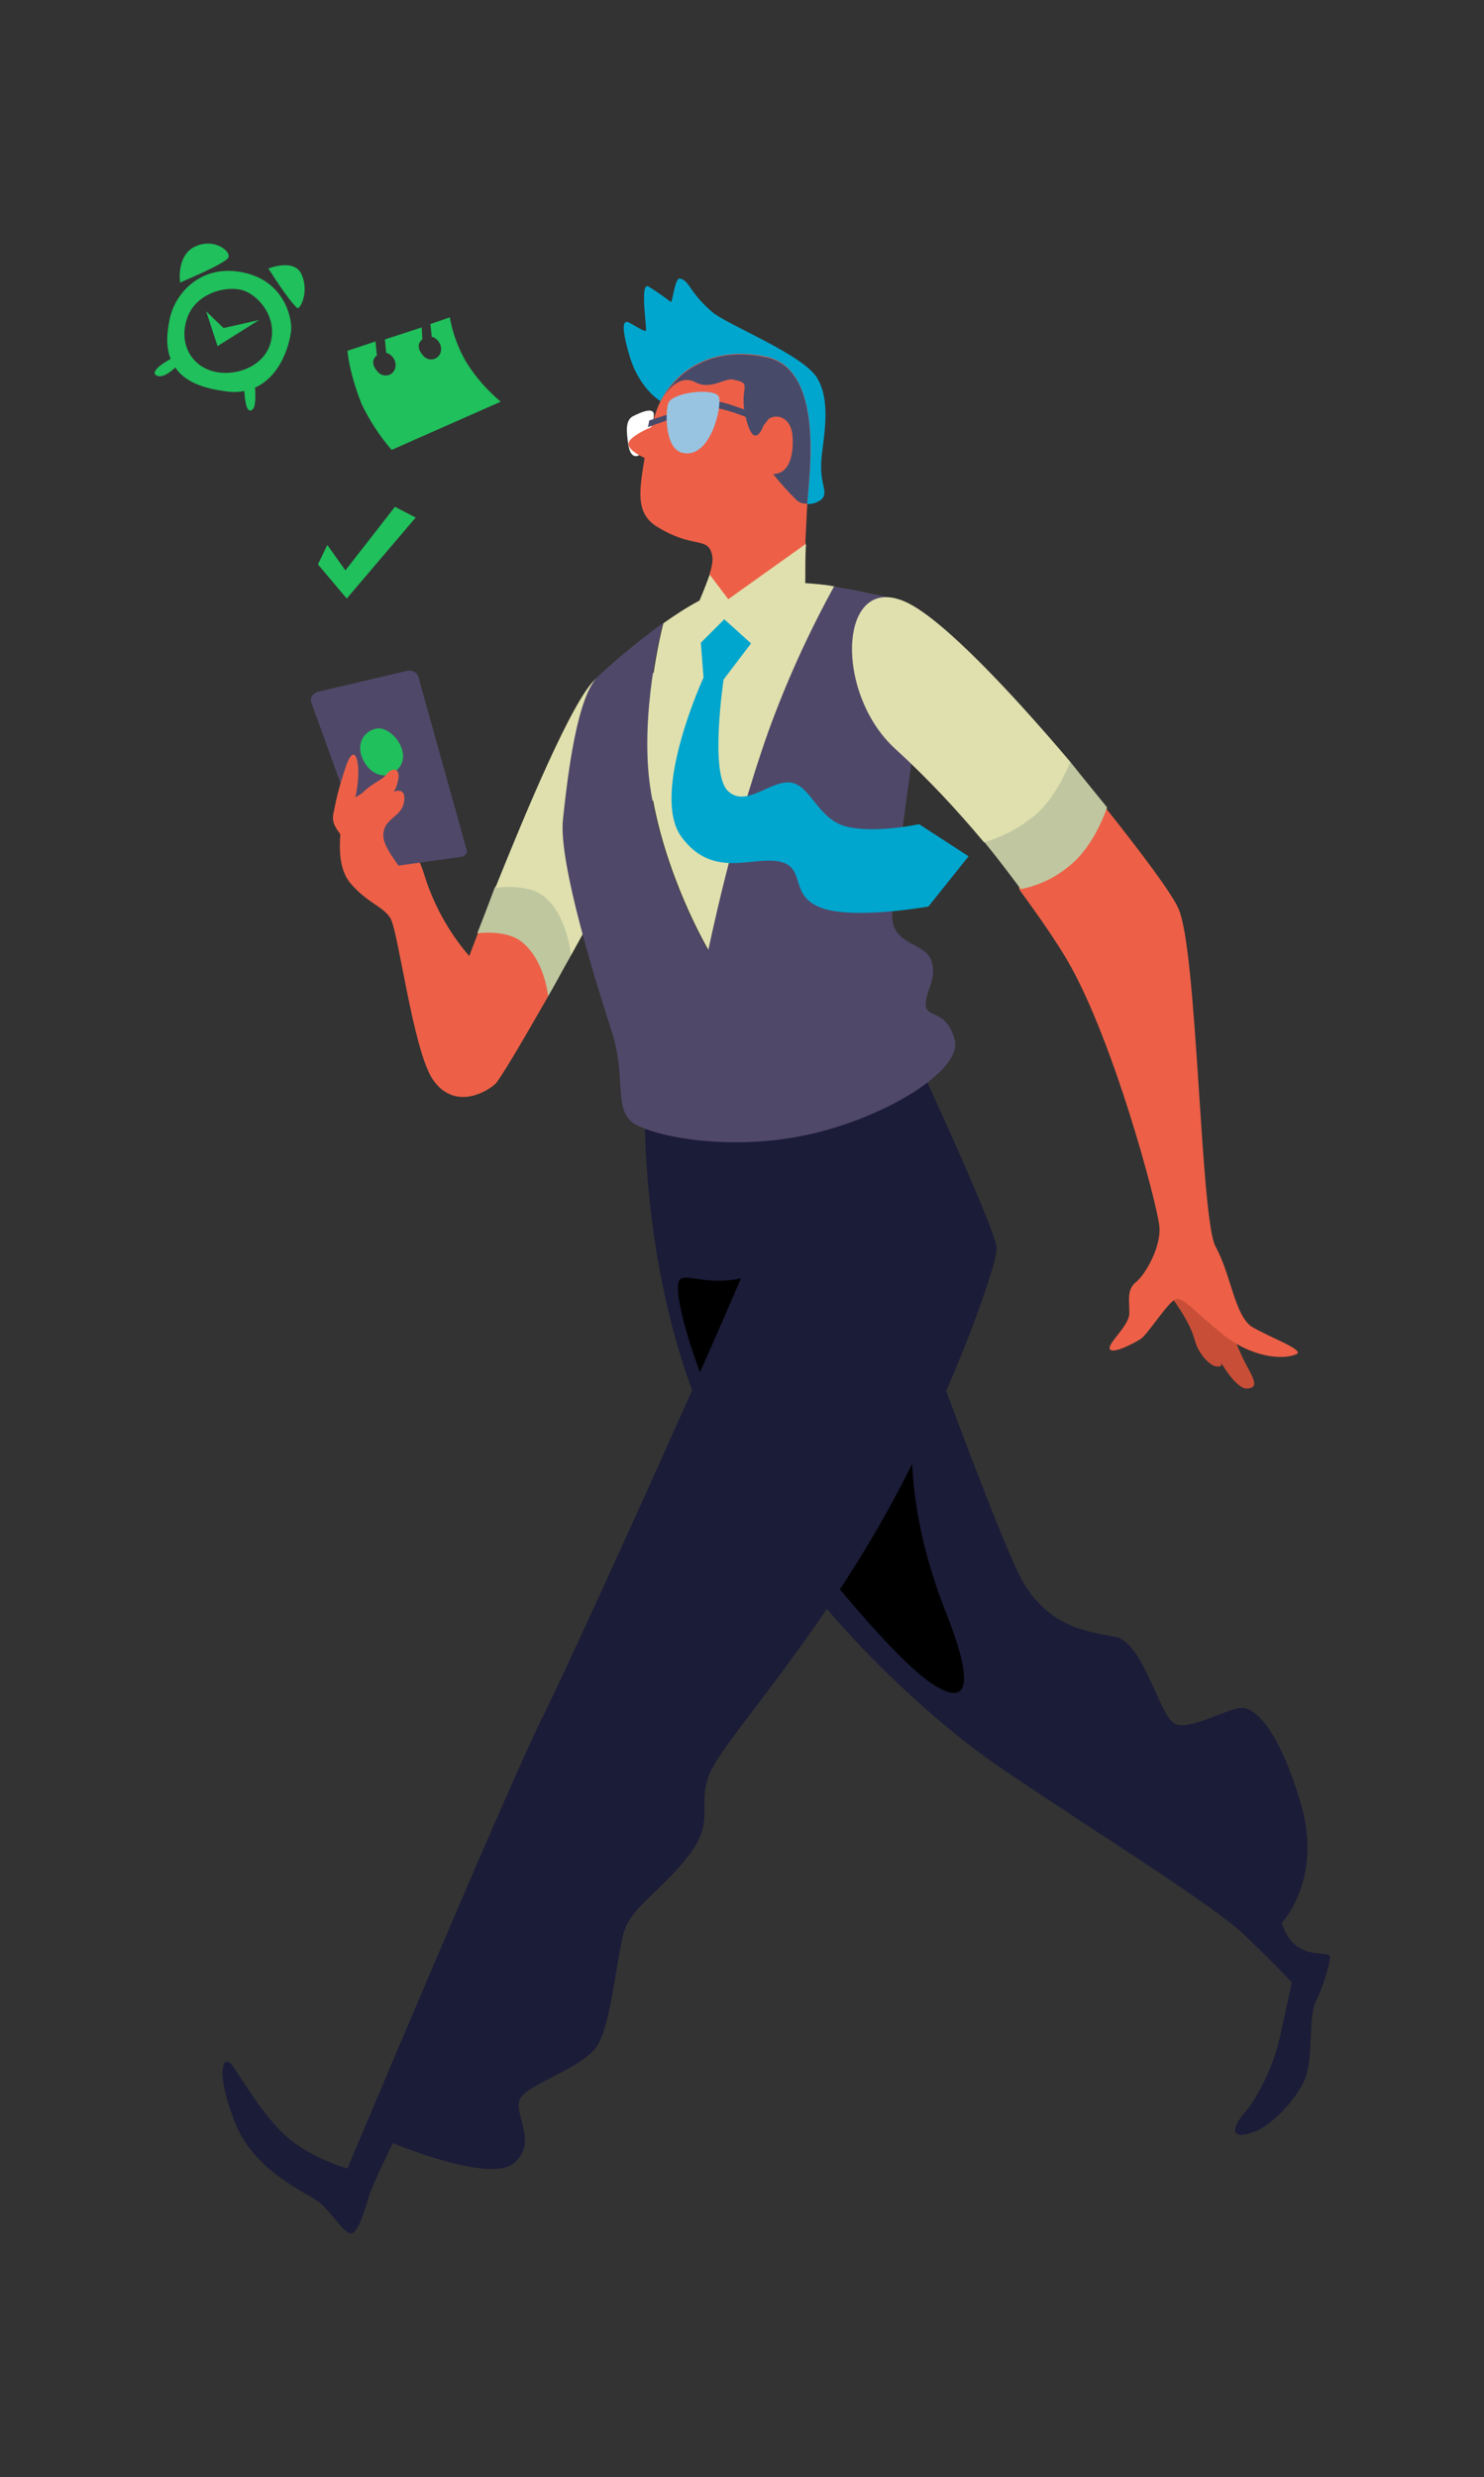 <?xml version="1.0" encoding="utf-8"?>
<!-- Generator: Adobe Illustrator 21.1.0, SVG Export Plug-In . SVG Version: 6.00 Build 0)  -->
<svg version="1.1" id="Layer_1" xmlns="http://www.w3.org/2000/svg" xmlns:xlink="http://www.w3.org/1999/xlink" x="0px" y="0px"
	 viewBox="0 0 221.7 370" style="enable-background:new 0 0 221.7 370;" xml:space="preserve">
<rect x="0" y="0" width="221.7" height="370" fill="#333333" stroke="none"/>
<style type="text/css">
	.st0{fill:#ED6047;}
	.st1{fill:#BFC79F;}
	.st2{fill:#E0E0AE;}
	.st3{fill:#504869;}
	.st4{fill:#20C05C;}
	.st5{fill:#1B1C38;}
	.st6{fill:#C94E37;}
	.st7{fill:#C0C7A0;}
	.st8{fill:#00A6CE;}
	.st9{fill:#FFFFFF;}
	.st10{fill:#484A69;}
	.st11{fill:#98C4E2;}
</style>
<title>basic-plan</title>
<path class="st0" d="M81.9,148.8c-4,7-7.2,12.4-7.9,13.1c-1.8,1.6-6.3,3.7-9.3-0.6s-5.2-22.4-6.4-24.2c-1.2-1.8-3.2-2.1-5.8-5
	s-1.6-8.1-1.2-11s9.8,1.9,12,9.3c1.4,4.6,3.7,8.8,6.8,12.4c0,0,0.5-1.3,1.3-3.4C77.8,134.2,84.3,136.7,81.9,148.8z"/>
<path class="st1" d="M85.3,142.7c-1.2,2.1-2.3,4.2-3.4,6.1c-0.3-2.2-1.3-6.2-4.2-8.3c-1.8-1.3-4.9-1.3-6.4-1.1
	c0.7-1.8,1.6-4.1,2.6-6.8C79.6,125.4,88.4,129.1,85.3,142.7z"/>
<path class="st2" d="M85.3,142.7c-0.2-1.8-1.1-6.7-4.3-9c-2.2-1.6-6.1-1.2-7-1.1c4.5-11.2,11.5-28,14.9-31.1
	c5.1-4.6,17.7-1.5,9.5,16.2C95.9,123.2,90.5,133.4,85.3,142.7z"/>
<path class="st3" d="M47.2,103.4l13.6-3.2c0.7-0.2,1.5,0.2,1.7,0.9l7.2,25.8c0.2,0.6-0.3,1-0.9,1.1l-12.2,1.7
	c-0.6,0.1-1.2-0.2-1.4-0.7l-8.7-24.1c-0.2-0.6,0.1-1.2,0.7-1.4C47.1,103.4,47.1,103.4,47.2,103.4z"/>
<path class="st4" d="M56.4,108.8c-2.2,0.3-3.3,2.6-2.1,4.8c1.1,2.2,3.6,3.1,5.3,1.1C61.5,112.4,58.6,108.6,56.4,108.8z"/>
<path class="st0" d="M51.1,128.1c-0.1-1.1,0.4-2.6-0.4-3.7c-0.8-1.1-1.2-1.8-0.8-3.3c0.4-2.2,1-4.3,1.7-6.4c0.9-2.8,1.7-2.4,1.9-0.2
	c0.1,1.5-0.1,3.1-0.4,4.6c0.5-0.3,1-0.6,1.4-1c1.4-1.3,2.5-1.5,3.3-2.5c0.8-1,2-0.9,1.7,0.8c-0.3,1.7-0.8,1.9-0.8,1.9
	s1.9-0.9,1.7,1.2c-0.2,2.2-2.2,2.5-2.9,4.1c-0.7,1.7,0.2,3.1,2.1,5.8c1.4,2.1-1.5,3.8-3.3,3.5C53.5,132.6,51.4,130.6,51.1,128.1z"/>
<path class="st5" d="M96.4,160.6c0,0-1.6,25.3,7.7,48.9s31.4,45.1,45.9,54.9c14.5,9.8,31.5,20.3,36,24.7c4.5,4.3,7,7,7,7
	s-1.2,5.5-1.8,8.2c-1.1,4.9-3.6,9.3-5.2,11.2c-1.8,2-2.6,4.4,1.4,2.9c2-0.7,5.5-3.8,7.3-7.3c1.7-3.4,0.6-9.5,1.9-12.2
	c1.3-2.7,2.1-5.8,2.1-6.6s-2.1-0.1-4.3-1.2c-2.2-1.1-2.9-3.9-2.9-3.9s6.1-6.4,2.9-17.6c-3.3-11.2-6.8-14.5-8.9-14.5
	c-2.1,0-8,3.6-10.1,2.3c-2.2-1.3-4.6-12-8.7-12.9c-4.1-0.8-9.6-1.3-13.7-7.9c-4.1-6.6-25.7-67.5-25.7-67.5L96.4,160.6z"/>
<path d="M141.3,240.8c3.9,9.8,3.9,14.5-1.9,10.8c-5.8-3.8-16.2-16.8-24.6-27.4s-14.8-30.7-13.3-33c0.7-1.1,4.2,0.8,8.9-0.2
	c7-1.5,14.4-7.6,23.6-2.5C145,194.7,128.6,208.6,141.3,240.8z"/>
<path class="st5" d="M134.2,152.3c0,0,14.7,31.3,14.7,34.2c0,2.8-7.8,25-18.8,43.5s-22.5,30.6-24.2,35.2c-1.7,4.6,0.9,6.8-2.9,11.8
	c-3.8,5-8.1,7.5-9.5,10.8c-1.4,3.3-2,15-4.6,18.2s-10.1,5.3-11.2,7.5s2.7,6.3-0.8,9.5c-3.5,3.3-18.2-2.9-18.2-2.9s-3.1,6.2-3.7,8.3
	s-1.5,5-2.5,5.2c-1,0.2-3.2-3.5-5-4.8c-1.7-1.3-9.6-4.5-12.4-11.8c-2.9-7.3-1.9-10.4-0.4-8.5c1.4,1.9,4.7,7.7,8.3,10.8
	c3.6,3.1,8.9,4.6,8.9,4.6s24.4-58.1,29.2-67.5c4.7-9.5,30.4-65.9,34.4-77.3C119.4,167.7,134.2,152.3,134.2,152.3z"/>
<path class="st2" d="M124.7,87.6c-3.8,7-7.1,14.4-9.9,21.9c-5.4,15.4-8.9,32.5-8.9,32.5s-6.8-11.4-8.7-24.7
	c-1.5-10.7,1.7-23.5,1.9-24.2c1.7-1.2,3.5-2.4,5.4-3.4c0.6-1.4,1.1-2.7,1.5-3.8c0,0,0.6-3.4,6.8-6.5c6.1-3.1,7.6,2,7.6,2
	c-0.1,1.6-0.1,3.5-0.1,5.7C121.7,87.2,123.2,87.3,124.7,87.6z"/>
<path class="st3" d="M120.6,169.5c-11.6,2.5-22.7,0.3-25.9-1.7c-3.1-2-1.1-6.9-3.3-13.7s-8-25.2-7.3-31.7c0.7-6.5,2.1-18.7,5.4-21.5
	c3-2.8,6.2-5.4,9.5-7.8c-0.2,0.7-3.4,13.5-1.9,24.2c1.9,13.3,8.7,24.7,8.7,24.7s3.5-17.2,8.9-32.5c2.7-7.5,6-14.8,9.9-21.9
	c1.7,0.3,3.4,0.6,5.2,1c6.9,1.3,9,2.7,8.7,7s-4.9,36-5.2,40.8c-0.3,4.8,4.8,4.3,5.8,7s-0.8,4.5-0.8,6.6c0,2.2,3,0.6,4.3,5.2
	C144,159.8,132.2,167,120.6,169.5z"/>
<path class="st6" d="M174.2,192.7c2.2,2.8,3.7,5.3,4.3,7.5s2.4,3.9,3.3,3.9c1,0.1,0.6-0.6,0.6-0.6s2.3,4,3.9,3.9
	c1.6-0.1,1.3-1-0.2-3.7c-1.5-2.8-3.5-8.7-3.5-8.7l-4.3-4.4C178.3,190.6,172,189.9,174.2,192.7z"/>
<path class="st0" d="M193.6,202.3c-2.2,0.9-6.8,0.3-10.8-2.9c-4-3.2-5.9-5.5-7-5.4c-1.1,0.1-4.3,5.3-5.4,6c-1.1,0.7-4.2,2.3-4.6,1.5
	s2.8-3.4,2.9-5.2c0.1-1.7-0.5-3.6,1-4.8c1.5-1.2,3.8-5.4,3.5-8.3c-0.2-2.9-7.2-29.5-14.5-41c-2-3.2-4.2-6.3-6.4-9.3
	c-2.5-13.5,2.7-15.6,12.9-12.2c5.5,6.9,9.8,12.7,10.8,14.9c2.9,6,3.3,46.4,5.6,50.6c2.3,4.2,2.8,10,5.3,11.9
	C189.7,199.8,195.2,201.7,193.6,202.3z"/>
<path class="st7" d="M165.4,120.6c-0.9,2.5-2.4,5.6-4.7,7.9c-2.3,2.2-5.1,3.7-8.2,4.3c-1.8-2.4-3.6-4.8-5.5-7.1
	c-0.7-11.3,4.3-14.2,12.9-11.9C161.8,116.2,163.7,118.5,165.4,120.6z"/>
<path class="st2" d="M154.7,121.7c-2.3,1.9-4.9,3.3-7.7,4.1c-4.1-4.9-8.5-9.6-13.2-13.9c-9.4-8.5-8.5-27,1.9-21.8
	c5.4,2.7,15.4,13.3,24.2,23.7C158.9,116.2,157.2,119.5,154.7,121.7z"/>
<path class="st8" d="M108.2,92.5l-3.5,3.5l0.4,5.2c0,0-8,17.4-3.3,23.8c4.7,6.4,10.7,2.8,14.7,3.7c4,0.9,1.3,5.1,6.2,6.9
	c4.9,1.8,16-0.2,16-0.2l6-7.5l-7.4-4.8c0,0-6.3,1.4-10.7,0.4s-5.4-6.1-8.4-6.6s-6.8,3.9-9.5,1.2s-0.6-16.6-0.6-16.6l4.1-5.4
	L108.2,92.5z"/>
<path class="st8" d="M122.7,68.8c-0.2,3.1,0.7,4.2,0.4,5.2c-0.2,1-2.8,2-4.1,0.6c-1.2-1.2-2.3-2.4-3.4-3.8c2.3,0,3.1-2.6,2.9-5.6
	c-0.2-3.5-3.5-3.7-4.3-1.7c-0.8,2-1.6,2.1-2.3,0.2c-2-6,1.2-6.3-2.3-7c-1.1-0.3-3.4,1.6-5.6,0.4c-3-1.6-5.2,2.9-5.2,2.9
	s-3.3-1.8-4.8-7s-0.6-5.1,0-4.8c0.6,0.3,2.3,1.4,2.5,1.2c0.2-0.2-1-7.4,0.4-6.6c1.1,0.7,2.3,1.5,3.3,2.3c0.3,0.1,0.6-3.7,1.4-3.5
	c1.5,0.4,1.3,2,4.8,5c2,1.8,13.7,6.4,15.7,9.9C124.3,60.2,122.9,65.8,122.7,68.8z"/>
<path class="st9" d="M97.6,61.6c0.4,0.6-0.8,3.7-1.2,5.2c-0.5,1.4-2.1,2.2-2.5-0.2c-0.4-2.4-0.4-3.8,0.6-4.4
	C95.5,61.7,97.2,60.9,97.6,61.6z"/>
<path class="st0" d="M120.3,81.3l-11.5,8.2l-2.8-3.7c0.4-1.3,0.6-2.4,0.3-3.2c-0.7-2.4-2.9-0.7-8.1-3.9c-3.3-2-2.7-5.4-1.9-10.3
	c-1.3-0.6-2.5-1.4-2.4-2.2c0.1-0.7,1.7-1.7,3.4-2.4c0.3-1,0.6-2,0.9-2.8c2-5.2,7.8-9.6,16.4-7.7c8.6,2,6.3,17.7,6,21.9
	C120.5,77.3,120.4,79.1,120.3,81.3z"/>
<path class="st10" d="M118.9,74.6c-1.2-1.2-2.3-2.4-3.4-3.8c2.3,0,3.1-2.6,2.9-5.6c-0.2-3.5-3.5-3.7-4.3-1.7c-0.8,2-1.6,2.1-2.3,0.2
	c-2-6,1.2-6.3-2.3-7c-1.1-0.3-3.4,1.6-5.6,0.4c-3-1.6-5.2,2.9-5.2,2.9L98.7,60c2.4-4.7,7.9-8.4,15.9-6.6c8.5,1.9,6.3,17.3,6,21.8
	C120,75.3,119.4,75.1,118.9,74.6z"/>
<path class="st10" d="M97,62.8c0,0,7.4-2.4,8.9-2.9c1.5-0.5,8.9,2.7,8.9,2.7l-0.6,0.8c0,0-6.1-2.7-8.1-2.5c-2,0.2-9.3,2.9-9.3,2.9
	L97,62.8z"/>
<path class="st11" d="M99.9,60.1c-0.5,0.9-0.7,6.7,1.9,7.5c4.3,1.2,6.1-6.9,5.6-8.3S100.8,58.5,99.9,60.1z"/>
<path class="st4" d="M47.5,84.3l4.3,5.1l10.3-12.1L59,75.7l-7.4,9.5l-2.7-3.8L47.5,84.3z"/>
<path class="st4" d="M54,60.3c1.2,2.5,2.7,4.8,4.5,6.9l16.3-7.2c-2-1.7-3.8-3.7-5.2-6c-1.2-2.1-2-4.3-2.4-6.6l-2.9,1l0.2,1.9
	c0.8,0.2,1.4,1,1.4,1.8c0,1.6-1.8,2.1-2.7,1c-1.4-1.6-0.1-2.4-0.1-2.4l-0.1-1.8l-5.5,1.8l0.2,2c0.8,0.2,1.4,1,1.4,1.8
	c0,1.6-1.8,2.1-2.7,1c-1.4-1.6-0.1-2.4-0.1-2.4L56.1,51l-4.2,1.4C52.2,55.1,53,57.7,54,60.3z"/>
<path class="st4" d="M44.4,46c-1.3-1.1-4.3-5.9-4.3-5.9s4-1.6,5,1C46.2,43.7,44.8,46.3,44.4,46z M43.5,49.2
	c-0.1,1.5-1.2,6.8-5.4,8.7c0.1,1.6,0.1,3.2-0.6,3.4s-0.9-1.4-1-2.9c-1,0.2-2,0.2-3.1,0c-3.8-0.5-6.1-1.8-7.2-3.5
	c-0.9,0.8-2,1.6-2.8,1.2c-1.1-0.6,1.2-2,2.1-2.5c-0.7-1.7-0.6-3.7-0.2-5.7c0.7-3.9,4.3-7.9,9.7-7.4C42.3,41.2,43.6,47.3,43.5,49.2z
	 M36.4,43.4c-2.3-0.8-7,0.2-8.4,4c-1.4,3.9,0.6,7.3,4,8.1s7.7-0.9,8.5-4.6C41.3,47.3,38.7,44.2,36.4,43.4z M30.8,46.5l2.6,2.5
	l5.3-1.2l-6.2,3.9L30.8,46.5z M26.9,42.2c0,0-0.6-4.1,2.3-5.4s5.4,0.8,4.9,1.7S26.9,42.2,26.9,42.2z"/>
</svg>
